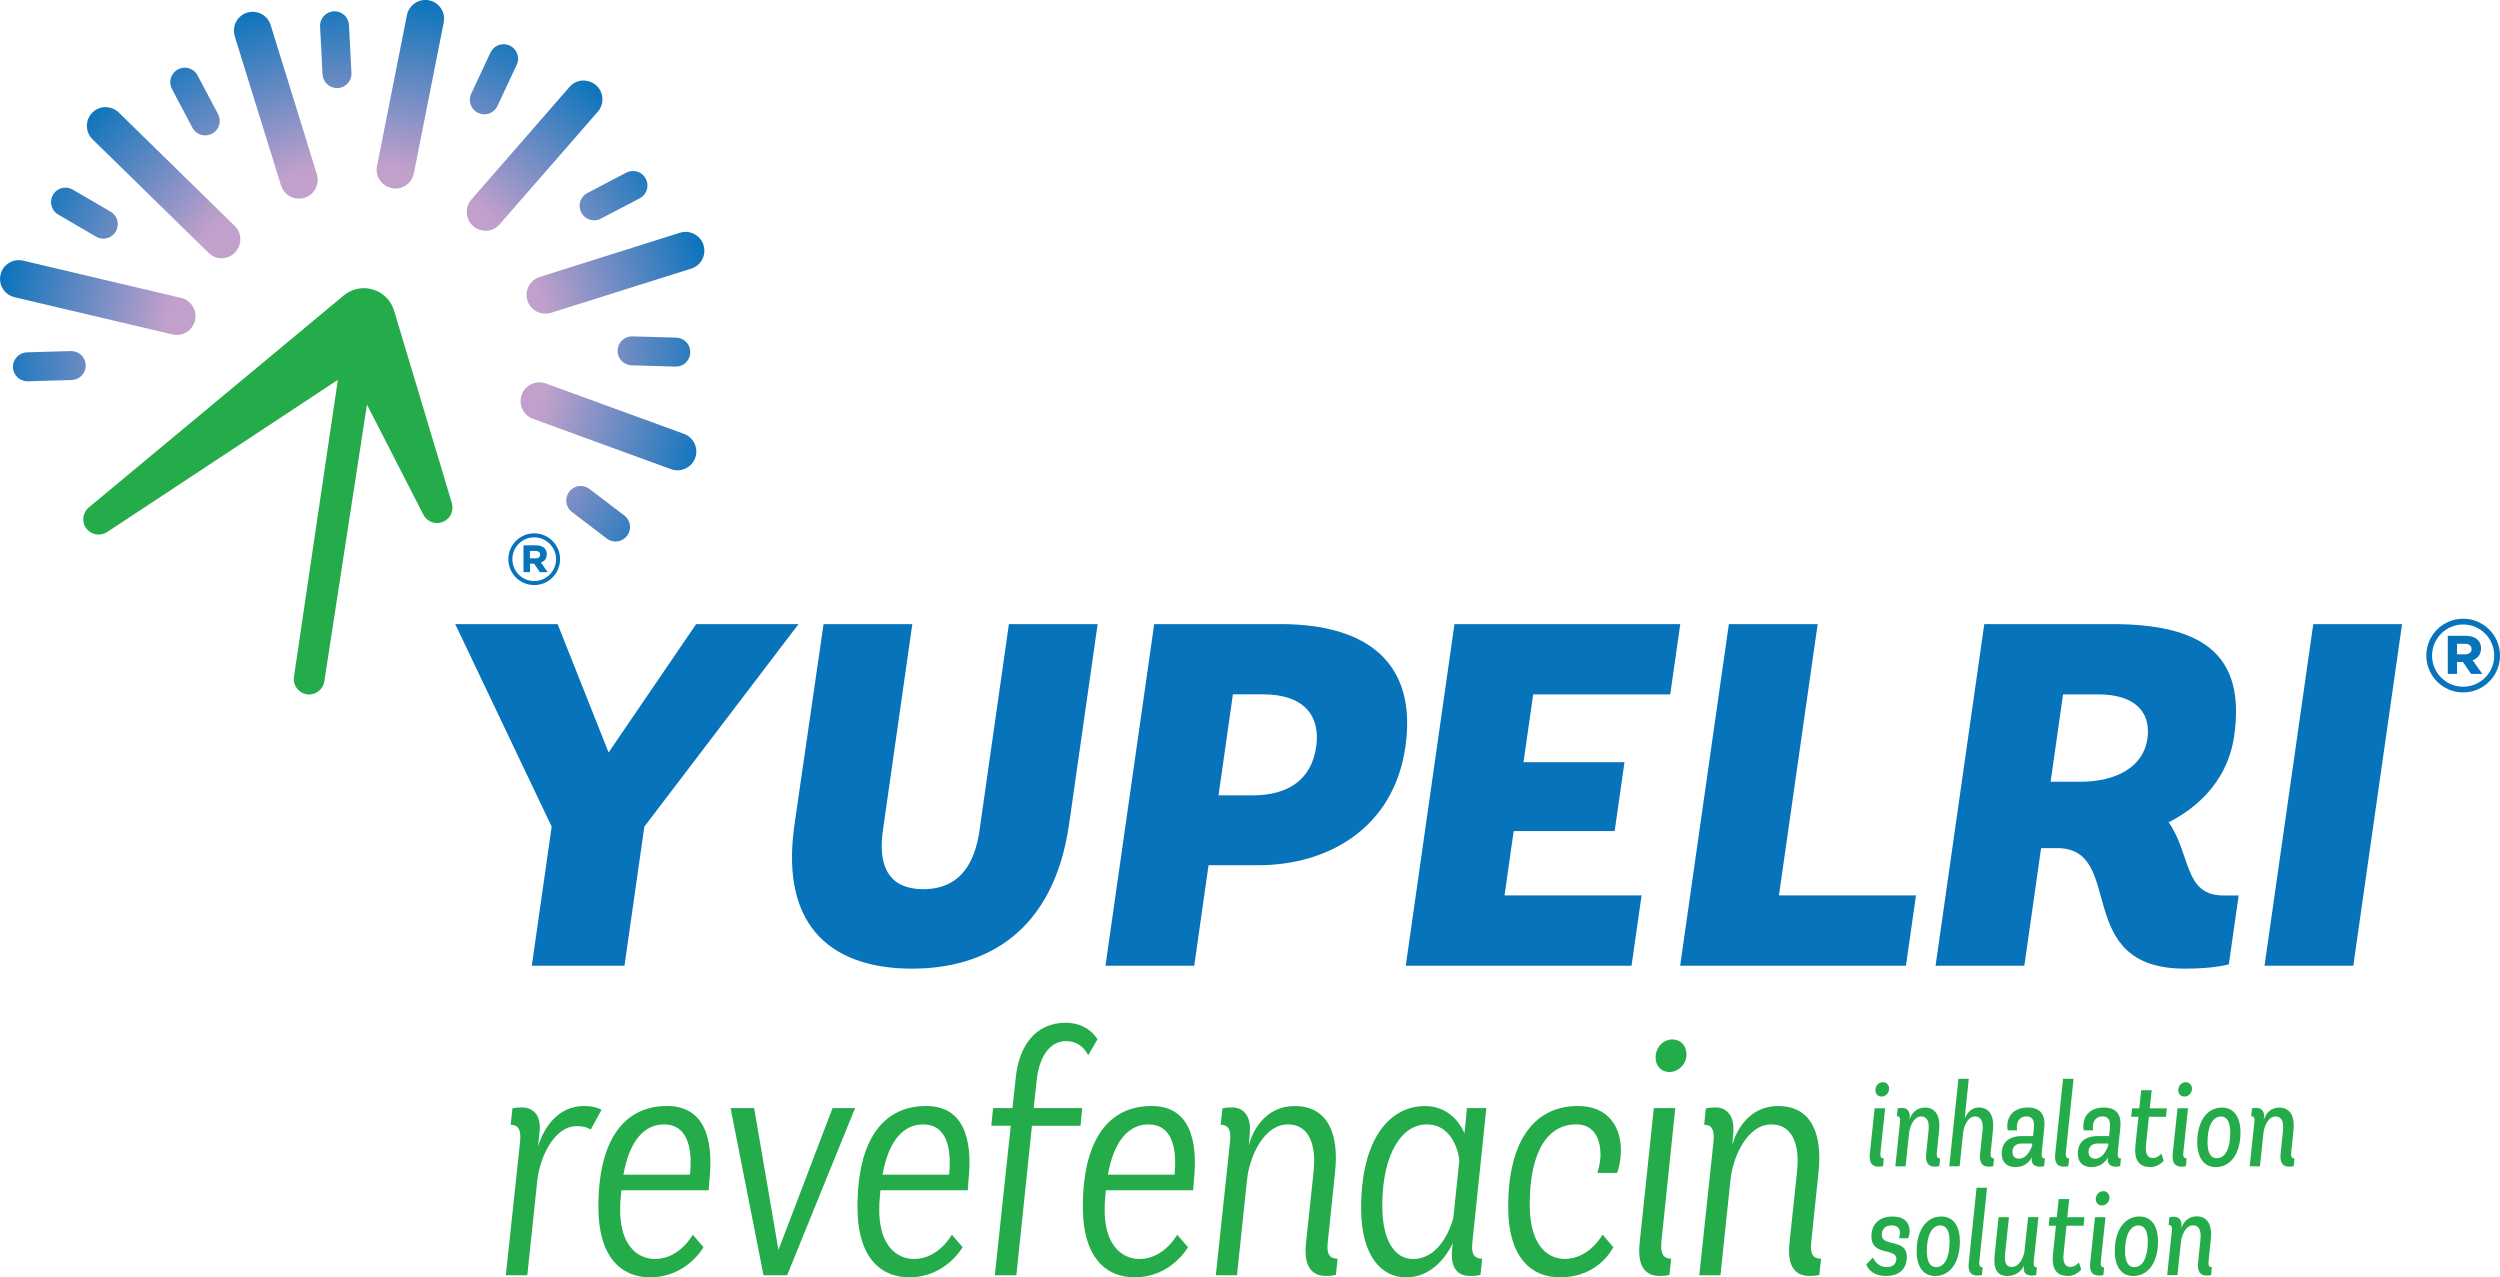 <?xml version="1.0" encoding="UTF-8"?><svg id="Layer_2" xmlns="http://www.w3.org/2000/svg" xmlns:xlink="http://www.w3.org/1999/xlink" viewBox="0 0 478.32 244.39"><defs><style>.cls-1{fill:none;}.cls-2{clip-path:url(#clippath);}.cls-3{fill:#0773bb;}.cls-4{fill:#25ac4a;}.cls-5{fill:url(#radial-gradient);}</style><clipPath id="clippath"><path class="cls-1" d="m108.9,94.08c-.93,1.22-.69,2.96.53,3.88l6.67,5.08c.64.49,1.43.65,2.16.52.66-.12,1.28-.48,1.72-1.05.92-1.22.69-2.95-.53-3.88l-6.67-5.08c-.5-.38-1.09-.57-1.67-.57-.83,0-1.66.38-2.21,1.1m-7.22-20.58c-.87.4-1.53,1.12-1.86,2.02-.33.9-.28,1.87.12,2.74.4.87,1.12,1.54,2.03,1.87l26.43,9.64c.4.15.82.22,1.23.22.17,0,.34,0,.51-.04,1.31-.19,2.41-1.08,2.87-2.33.33-.9.29-1.88-.12-2.75-.41-.87-1.13-1.53-2.03-1.86l-26.42-9.64c-.4-.14-.82-.22-1.23-.22-.52,0-1.03.11-1.52.34m-88.14-6.32l-8.38.24c-1.53.04-2.74,1.32-2.69,2.85.04,1.53,1.32,2.74,2.85,2.69l8.38-.24c.75-.02,1.42-.34,1.91-.84.5-.52.81-1.23.78-2.01-.04-1.5-1.27-2.69-2.76-2.69h-.08Zm107.36-2.81c-1.49,0-2.71,1.19-2.76,2.69-.04,1.53,1.16,2.8,2.69,2.85l8.38.24c.81.02,1.55-.3,2.07-.84.47-.48.76-1.13.78-1.85.04-1.53-1.16-2.81-2.69-2.85l-8.38-.24h-.09ZM1.7,50.31c-.81.5-1.38,1.3-1.6,2.23-.45,1.93.75,3.87,2.68,4.32l30.21,7.13c.27.06.55.09.81.09.97,0,1.91-.38,2.59-1.09.45-.46.77-1.04.92-1.68.45-1.93-.74-3.87-2.68-4.32l-30.21-7.12c-.27-.06-.55-.1-.82-.1-.66,0-1.31.18-1.89.54m128.38-5.78l-26.83,8.46c-1.89.6-2.94,2.62-2.35,4.51.29.91.92,1.66,1.77,2.11.52.27,1.09.4,1.66.4.37,0,.73-.05,1.09-.16l26.83-8.46c.57-.18,1.08-.49,1.49-.92h0c.93-.95,1.25-2.33.85-3.59-.29-.92-.92-1.67-1.77-2.11-.52-.27-1.08-.41-1.66-.41-.36,0-.73.05-1.08.17m-119.95-7.27c-.77,1.32-.33,3.02,1,3.79l7.24,4.23c1.12.66,2.52.43,3.38-.46.15-.16.29-.34.4-.53.77-1.33.33-3.02-.99-3.79l-7.25-4.22c-.44-.26-.92-.38-1.4-.38-.95,0-1.88.49-2.39,1.38m109.68-4.24l-7.43,3.89c-1.36.71-1.88,2.38-1.17,3.74.71,1.35,2.38,1.88,3.74,1.17l7.44-3.89c.27-.14.5-.31.7-.52.81-.83,1.04-2.13.47-3.22-.49-.95-1.45-1.49-2.45-1.49-.44,0-.88.1-1.28.32M20.18,20.49c-.91.01-1.77.36-2.43.98l-.2.21c-1.29,1.42-1.23,3.62.15,4.97l22.19,21.71c.69.68,1.58,1.05,2.52,1.05h.05c.95-.02,1.84-.41,2.51-1.11,1.38-1.42,1.35-3.69-.06-5.07l-22.19-21.71c-.68-.66-1.65-1.02-2.51-1.02h-.04Zm91.2-5.08c-.96.07-1.82.52-2.42,1.23l-18.78,21.55c-.63.72-.94,1.65-.87,2.61.07.96.5,1.83,1.23,2.46.68.59,1.52.89,2.36.89.94,0,1.87-.37,2.57-1.09l18.91-21.69c.63-.72.94-1.65.87-2.61-.06-.96-.5-1.83-1.22-2.46-.66-.57-1.52-.89-2.38-.89-.09,0-.18,0-.27.01m-77.33-2.14c-1.36.71-1.87,2.39-1.15,3.75l3.92,7.41c.71,1.35,2.39,1.86,3.74,1.15.26-.14.5-.31.7-.52.82-.84,1.04-2.14.46-3.23l-3.92-7.41c-.49-.94-1.45-1.48-2.45-1.48-.44,0-.88.11-1.29.32m59.78-3.22l-3.69,7.88c-.65,1.39-.05,3.04,1.34,3.68,1.1.52,2.36.25,3.16-.57.21-.22.39-.47.52-.76l3.69-7.88c.65-1.38.05-3.03-1.33-3.68-.38-.17-.78-.26-1.18-.26-1.04,0-2.04.59-2.5,1.6M47.28,2.42c-1.89.58-2.95,2.6-2.37,4.5l8.85,28.55c.48,1.54,1.9,2.53,3.43,2.53.36,0,.71-.05,1.07-.16.58-.18,1.1-.5,1.51-.92.91-.95,1.24-2.31.86-3.58l-8.85-28.56c-.29-.91-.91-1.67-1.76-2.11-.52-.28-1.1-.41-1.67-.41-.36,0-.71.05-1.07.16m16.59-.25c-1.53.07-2.71,1.38-2.63,2.9l.47,9.16c.08,1.53,1.38,2.7,2.91,2.63.73-.04,1.37-.35,1.84-.84.52-.53.82-1.27.78-2.07l-.47-9.16c-.08-1.48-1.3-2.63-2.76-2.63-.05,0-.1,0-.14,0m13.99.72l-5.73,28.9c-.39,1.94.88,3.83,2.83,4.22.23.04.46.07.7.07.96,0,1.89-.39,2.58-1.09.48-.49.81-1.12.94-1.8l5.72-28.9c.19-.94,0-1.9-.54-2.69-.53-.8-1.35-1.34-2.29-1.53-.23-.05-.47-.07-.7-.07-1.68,0-3.18,1.19-3.52,2.9"/></clipPath><radialGradient id="radial-gradient" cx="1323.12" cy="2787.32" fx="1323.12" fy="2787.32" r="2.34" gradientTransform="translate(-43449.09 -91607.09) scale(32.89)" gradientUnits="userSpaceOnUse"><stop offset="0" stop-color="#c1a0cb"/><stop offset=".48" stop-color="#c1a0cb"/><stop offset=".91" stop-color="#0773bb"/><stop offset="1" stop-color="#0773bb"/></radialGradient></defs><g id="Layer_1-2"><polygon class="cls-3" points="101.75 184.77 105.55 158.16 87.1 119.41 106.69 119.41 116.44 143.97 133.19 119.41 152.78 119.41 123.28 158.16 119.48 184.77 101.75 184.77"/><path class="cls-3" d="m193.03,119.41h16.98l-5.45,38.19c-2.97,20.82-15.99,27.73-30.08,27.73s-25.51-6.91-22.45-27.73l5.54-38.19h16.98l-5.63,39.5c-.76,5.32.08,11.21,7.73,11.21s9.98-5.88,10.75-11.21l5.63-39.5Z"/><path class="cls-3" d="m211.51,184.77l9.32-65.36h24.16c16.7,0,26.18,7.47,23.91,23.44-2.24,15.69-14.9,22.69-28.15,22.69h-9.52l-2.74,19.23h-16.98Zm28.07-32.59c7,0,11.36-3.08,12.25-9.34.82-5.79-2.22-9.99-10.15-9.99h-5.79l-2.75,19.32h6.44Z"/><polygon class="cls-3" points="268.96 184.77 278.28 119.41 321.48 119.41 319.56 132.86 293.34 132.86 291.49 145.83 310.81 145.83 308.93 159 289.61 159 287.86 171.32 314.08 171.32 312.16 184.77 268.96 184.77"/><polygon class="cls-3" points="321.46 184.77 330.78 119.41 347.77 119.41 340.36 171.32 366.58 171.32 364.66 184.77 321.46 184.77"/><path class="cls-3" d="m426.46,184.49s-2.64.84-8.43.84c-21.84,0-11.17-23.06-24.43-23.06h-3.08l-3.21,22.5h-16.98l9.32-65.36h24.45c17.54,0,25.56,5.98,23.36,21.39-1.38,9.71-8.61,14.56-12.53,16.52,4.33,6.26,2.85,14.01,10.5,14.01h2.89l-1.88,13.17Zm-28.43-34.92c6.81,0,12.06-2.8,12.83-8.22.78-5.42-2.8-8.49-9.33-8.49h-6.81l-2.38,16.71h5.69Z"/><polygon class="cls-3" points="433.27 184.77 442.59 119.41 459.58 119.41 450.25 184.77 433.27 184.77"/><path class="cls-4" d="m86.46,96.28l-11.06-36.84c-.96-3.19-4.32-5-7.51-4.05-.79.24-1.49.63-2.1,1.12l-.19.16-48.61,40.42c-1.25,1.04-1.42,2.89-.38,4.14.96,1.16,2.65,1.38,3.88.57l44.15-29.12-8.4,56.82c-.24,1.61.87,3.1,2.47,3.34,1.6.24,3.09-.86,3.34-2.46l8.16-52.97,10.79,21.06c.74,1.45,2.52,2.02,3.97,1.28,1.29-.66,1.88-2.14,1.48-3.47"/><g class="cls-2"><rect class="cls-5" x="-.36" y="0" width="135.34" height="103.7"/></g><path class="cls-4" d="m360.26,223.12s-.3.09-.87.09c-1.2,0-1.82-.74-1.64-2.44l.92-8.73h2.01l-.9,8.5c-.07.71.07,1.1.65,1.1l-.16,1.48Zm-.27-13.32c-.71,0-1.18-.51-1.18-1.22,0-.86.64-1.53,1.45-1.53.67,0,1.18.53,1.18,1.25,0,.86-.69,1.5-1.45,1.5"/><path class="cls-4" d="m371.04,223.12s-.33.09-.88.09c-1.2,0-1.82-.74-1.63-2.44l.46-4.51c.16-1.55-.21-2.65-1.43-2.65-1.34,0-2.16,1.82-2.3,3.2l-.67,6.34h-1.96l.9-8.52c.07-.67-.05-1.08-.62-1.08l.16-1.48s.3-.09.88-.09c.9,0,1.52.63,1.43,1.68l-.04.58c.37-1.2,1.31-2.33,2.95-2.33,2.28,0,2.97,1.96,2.72,4.36l-.44,4.28c-.07.71.07,1.1.64,1.1l-.16,1.48Z"/><path class="cls-4" d="m381.36,223.12s-.3.09-.9.09c-1.2,0-1.79-.74-1.61-2.44l.48-4.68c.14-1.4-.32-2.49-1.45-2.49-1.36,0-2.14,1.82-2.28,3.16l-.67,6.38h-1.98l1.75-16.73h1.98l-.78,7.58c.51-1.15,1.38-2.1,2.69-2.1,2.28,0,2.97,1.96,2.72,4.36l-.44,4.28c-.07.71.07,1.1.65,1.1l-.16,1.48Z"/><path class="cls-4" d="m391.1,223.1s-.3.12-.88.12c-1.04,0-1.66-.6-1.47-1.73l.02-.11s-.76,1.91-3.18,1.91c-1.68,0-2.6-.99-2.6-2.54,0-2.07,1.19-3.39,3.94-3.39h2.05l.16-1.57c.16-1.5-.37-2.19-1.43-2.19-1.19,0-1.84.85-1.84,2.07,0,.39.07.6.07.6h-1.8s-.09-.25-.09-.8c0-2.07,1.4-3.57,3.89-3.57s3.46,1.38,3.18,3.96l-.48,4.63c-.07.74.03,1.15.6,1.15l-.14,1.45Zm-2.28-4.31h-2c-1.15,0-1.78.6-1.78,1.61,0,.83.48,1.29,1.27,1.29,1.72,0,2.49-2.51,2.49-2.51l.03-.39Z"/><path class="cls-4" d="m395.73,223.12s-.33.09-.9.09c-1.2,0-1.79-.74-1.61-2.44l1.5-14.36h2.01l-1.48,14.13c-.07.71.09,1.1.64,1.1l-.16,1.48Z"/><path class="cls-4" d="m405.66,223.1s-.3.12-.88.12c-1.04,0-1.66-.6-1.48-1.73l.02-.11s-.76,1.91-3.18,1.91c-1.69,0-2.6-.99-2.6-2.54,0-2.07,1.19-3.39,3.94-3.39h2.05l.16-1.57c.16-1.5-.37-2.19-1.43-2.19-1.2,0-1.84.85-1.84,2.07,0,.39.07.6.07.6h-1.8s-.09-.25-.09-.8c0-2.07,1.4-3.57,3.89-3.57s3.46,1.38,3.18,3.96l-.48,4.63c-.07.74.02,1.15.6,1.15l-.14,1.45Zm-2.28-4.31h-2.01c-1.15,0-1.77.6-1.77,1.61,0,.83.48,1.29,1.27,1.29,1.73,0,2.49-2.51,2.49-2.51l.02-.39Z"/><path class="cls-4" d="m413.97,222.09s-1.03,1.2-2.46,1.2c-2.44,0-3.23-1.5-2.93-4.28l.56-5.33h-1.38l.16-1.63h1.38l.37-3.46h2.01l-.37,3.46h3.27l-.16,1.63h-3.27l-.55,5.25c-.18,1.75.21,2.63,1.31,2.63.95,0,1.61-.85,1.61-.85l.46,1.38Z"/><path class="cls-4" d="m418.21,223.12s-.3.09-.87.09c-1.2,0-1.82-.74-1.64-2.44l.92-8.73h2.01l-.9,8.5c-.07.71.07,1.1.65,1.1l-.16,1.48Zm-.27-13.32c-.71,0-1.18-.51-1.18-1.22,0-.86.65-1.53,1.45-1.53.67,0,1.18.53,1.18,1.25,0,.86-.69,1.5-1.45,1.5"/><path class="cls-4" d="m420.4,218.54c0-4.06,1.89-6.63,4.72-6.63,2.26,0,3.55,1.77,3.55,4.77,0,4.01-1.87,6.62-4.74,6.62-2.24,0-3.53-1.78-3.53-4.75m6.31-1.87c0-2.03-.64-3.06-1.77-3.06-1.54,0-2.58,1.77-2.58,4.91,0,2.03.62,3.07,1.75,3.07,1.64,0,2.6-1.82,2.6-4.91"/><path class="cls-4" d="m438.85,223.12s-.32.09-.87.09c-1.2,0-1.82-.74-1.64-2.44l.46-4.51c.16-1.55-.21-2.65-1.43-2.65-1.34,0-2.17,1.82-2.31,3.2l-.67,6.34h-1.96l.9-8.52c.07-.67-.05-1.08-.62-1.08l.16-1.48s.3-.09.88-.09c.89,0,1.52.63,1.43,1.68l-.04.58c.37-1.2,1.31-2.33,2.95-2.33,2.28,0,2.97,1.96,2.72,4.36l-.44,4.28c-.07.71.07,1.1.64,1.1l-.16,1.48Z"/><path class="cls-4" d="m363.35,236.89s.16-.57.16-1.06c0-.76-.41-1.38-1.59-1.38-1.25,0-1.87.71-1.87,1.8,0,2.44,4.77.58,4.77,4.24,0,2.17-1.29,3.64-3.98,3.64-3.14,0-3.78-2.21-3.78-2.21l1.27-1.31s.76,1.82,2.58,1.82c1.31,0,1.91-.64,1.91-1.59,0-2.12-4.77-.48-4.77-4.28,0-1.91,1.08-3.8,4.03-3.8,2.49,0,3.29,1.38,3.29,2.79,0,.81-.3,1.36-.3,1.36h-1.73Z"/><path class="cls-4" d="m366.71,239.38c0-4.06,1.89-6.63,4.72-6.63,2.26,0,3.55,1.77,3.55,4.77,0,4.01-1.87,6.62-4.75,6.62-2.23,0-3.52-1.78-3.52-4.75m6.31-1.87c0-2.02-.64-3.06-1.78-3.06-1.54,0-2.58,1.77-2.58,4.91,0,2.03.62,3.07,1.75,3.07,1.64,0,2.6-1.82,2.6-4.91"/><path class="cls-4" d="m379.19,243.96s-.32.09-.9.09c-1.2,0-1.8-.74-1.61-2.44l1.49-14.36h2.01l-1.48,14.12c-.07.72.09,1.11.64,1.11l-.16,1.48Z"/><path class="cls-4" d="m389.58,243.96s-.32.09-.87.09c-1.08,0-1.71-.6-1.45-1.84l.02-.09c-.51,1.04-1.52,2.01-3.23,2.01-1.96,0-2.7-1.41-2.42-3.99l.76-7.26h1.98l-.74,7c-.21,1.91.37,2.53,1.27,2.53,1.57,0,2.35-2.14,2.44-3.02l.69-6.52h1.98l-.9,8.48c-.07.71.02,1.13.62,1.13l-.16,1.48Z"/><path class="cls-4" d="m398.19,242.93s-1.03,1.2-2.46,1.2c-2.44,0-3.23-1.5-2.93-4.29l.56-5.32h-1.38l.16-1.64h1.38l.37-3.46h2.01l-.37,3.46h3.28l-.16,1.64h-3.27l-.55,5.25c-.19,1.75.21,2.63,1.31,2.63.94,0,1.61-.86,1.61-.86l.46,1.38Z"/><path class="cls-4" d="m402.43,243.96s-.3.09-.88.09c-1.2,0-1.82-.74-1.64-2.44l.92-8.73h2.01l-.9,8.5c-.07.72.07,1.11.65,1.11l-.16,1.48Zm-.28-13.32c-.71,0-1.17-.51-1.17-1.22,0-.85.64-1.52,1.45-1.52.67,0,1.17.53,1.17,1.24,0,.85-.69,1.5-1.45,1.5"/><path class="cls-4" d="m404.62,239.38c0-4.06,1.89-6.63,4.72-6.63,2.26,0,3.55,1.77,3.55,4.77,0,4.01-1.87,6.62-4.74,6.62-2.24,0-3.53-1.78-3.53-4.75m6.31-1.87c0-2.02-.64-3.06-1.77-3.06-1.54,0-2.58,1.77-2.58,4.91,0,2.03.62,3.07,1.75,3.07,1.63,0,2.6-1.82,2.6-4.91"/><path class="cls-4" d="m423.07,243.96s-.32.09-.88.09c-1.2,0-1.82-.74-1.64-2.44l.46-4.52c.16-1.54-.21-2.65-1.43-2.65-1.34,0-2.17,1.82-2.31,3.2l-.67,6.33h-1.96l.9-8.52c.07-.67-.05-1.08-.62-1.08l.16-1.48s.3-.09.87-.09c.9,0,1.52.62,1.43,1.68l-.05.57c.37-1.19,1.31-2.33,2.95-2.33,2.28,0,2.97,1.96,2.72,4.35l-.44,4.28c-.07.72.07,1.11.64,1.11l-.16,1.48Z"/><path class="cls-4" d="m96.78,243.99l2.72-25.48c.2-2.06-.13-3.31-1.79-3.31l.33-3.12s.53-.2,1.79-.2c2.05,0,3.85,1.33,3.38,4.91l-.26,2.52c1.26-3.98,4.05-7.7,8.83-7.7,2.19,0,3.31.73,3.31.73l-2.06,3.78s-.86-.66-2.65-.66c-4.38,0-7.04,5.91-7.57,10.28l-1.92,18.25h-4.12Z"/><path class="cls-4" d="m118.88,227.73l-.07.8c-1.06,9.95,3.38,12.35,6.51,12.35,4.71,0,7.23-4.65,7.23-4.65l2.05,2.39s-3.18,5.77-10.22,5.77c-5.24,0-9.89-3.52-9.89-13.47,0-12.94,4.98-19.31,13.14-19.31,7.16,0,8.96,6.3,8.09,14.33l-.13,1.79h-16.72Zm13.14-2.98c.53-5.31-.6-9.62-4.98-9.62-3.58,0-6.57,2.85-7.76,9.62h12.74Z"/><polygon class="cls-4" points="146.08 243.99 139.78 212.01 144.29 212.01 148.94 239.15 159.29 212.01 163.6 212.01 150.6 243.99 146.08 243.99"/><path class="cls-4" d="m168.45,227.73l-.07.8c-1.06,9.95,3.38,12.35,6.5,12.35,4.71,0,7.24-4.65,7.24-4.65l2.05,2.39s-3.18,5.77-10.22,5.77c-5.24,0-9.89-3.52-9.89-13.47,0-12.94,4.98-19.31,13.14-19.31,7.16,0,8.96,6.3,8.09,14.33l-.13,1.79h-16.72Zm13.14-2.98c.54-5.31-.6-9.62-4.97-9.62-3.58,0-6.57,2.85-7.77,9.62h12.74Z"/><path class="cls-4" d="m190.34,243.99l3.05-28.6h-3.72l.33-3.39h3.72l.6-5.64c.6-6.31,3.85-10.68,9.56-10.68,4.45,0,6.1,3.18,6.1,3.18l-1.79,3.05s-1.06-2.72-4.24-2.72c-2.92,0-5.05,2.72-5.58,7.3l-.6,5.51h9.29l-.33,3.39h-9.29l-2.98,28.6h-4.12Z"/><path class="cls-4" d="m211.58,227.73l-.07.8c-1.07,9.95,3.39,12.35,6.5,12.35,4.71,0,7.23-4.65,7.23-4.65l2.05,2.39s-3.18,5.77-10.22,5.77c-5.24,0-9.89-3.52-9.89-13.47,0-12.94,4.98-19.31,13.14-19.31,7.17,0,8.96,6.3,8.1,14.33l-.14,1.79h-16.72Zm13.14-2.98c.53-5.31-.6-9.62-4.98-9.62-3.58,0-6.57,2.85-7.77,9.62h12.74Z"/><path class="cls-4" d="m255.58,243.93s-.66.2-1.86.2c-2.72,0-4.31-1.79-3.85-6.24l1.46-13.8c.53-5.05-.86-8.96-4.91-8.96-4.58,0-7.37,6.1-7.83,10.62l-1.92,18.25h-4.05l2.72-25.55c.2-1.99-.13-3.25-1.79-3.25l.33-3.12s.6-.2,1.86-.2c2.12,0,3.65,1.59,3.39,4.78l-.2,2.52c.06-.46,1.86-7.56,8.82-7.56,6.44,0,8.43,5.57,7.7,12.48l-1.39,13.4c-.27,2.19.13,3.32,1.86,3.32l-.33,3.12Z"/><path class="cls-4" d="m283.25,243.93s-.8.2-1.99.2c-2.32,0-3.72-1.46-3.45-4.84l.13-1.46s-2.65,6.57-8.96,6.57c-4.58,0-8.56-3.98-8.56-13.21,0-13.74,5.77-19.57,12.21-19.57,5.71,0,7.57,5.24,7.57,5.24l.46-4.85h3.72l-2.65,25.49c-.27,2.19.13,3.32,1.86,3.32l-.33,3.12Zm-4.05-21.97c0-.46-.86-6.83-6.24-6.83-4.65,0-8.49,5.44-8.49,15.59,0,6.84,2.52,10.16,5.84,10.16,5.91,0,7.77-7.9,7.77-7.97l1.13-10.95Z"/><path class="cls-4" d="m308.67,238.62s-2.65,5.77-10.22,5.77c-5.25,0-9.89-3.52-9.89-13.47,0-13.01,5.24-19.31,13.34-19.31,5.84,0,8.23,4.04,8.23,8.49,0,2.39-.73,4.31-.73,4.31h-3.78s.6-1.72.6-3.52c0-2.72-1.06-5.77-4.65-5.77-5.24,0-8.89,4.85-8.89,15.33,0,8.3,3.78,10.42,6.7,10.42,4.71,0,7.23-4.65,7.23-4.65l2.06,2.39Z"/><path class="cls-4" d="m319.41,243.93s-.66.2-1.86.2c-2.72,0-4.31-1.79-3.85-6.24l2.72-25.88h4.11l-2.65,25.48c-.2,2.19.2,3.32,1.86,3.32l-.33,3.12Zm0-38.82c-1.59,0-2.65-1.19-2.65-2.79,0-1.93,1.46-3.45,3.26-3.45,1.52,0,2.65,1.2,2.65,2.85,0,1.93-1.6,3.39-3.26,3.39"/><path class="cls-4" d="m348.08,243.93s-.66.2-1.86.2c-2.72,0-4.31-1.79-3.85-6.24l1.46-13.8c.53-5.05-.86-8.96-4.91-8.96-4.58,0-7.37,6.1-7.83,10.62l-1.92,18.25h-4.05l2.72-25.55c.2-1.99-.13-3.25-1.79-3.25l.33-3.12s.6-.2,1.86-.2c2.12,0,3.65,1.59,3.39,4.78l-.2,2.52c.07-.46,1.86-7.56,8.82-7.56,6.44,0,8.43,5.57,7.7,12.48l-1.39,13.4c-.27,2.19.13,3.32,1.86,3.32l-.33,3.12Z"/><path class="cls-3" d="m468.33,121.65h3.42c1.69,0,2.94.76,2.94,2.41,0,1.17-.65,1.93-1.61,2.26l1.85,2.62h-2.14l-1.57-2.3h-1.12v2.3h-1.77v-7.29Zm3.3,3.54c.81,0,1.25-.41,1.25-1.01,0-.64-.48-1.01-1.25-1.01h-1.53v2.02h1.53Z"/><path class="cls-3" d="m471.27,119.48c3.28,0,5.95,2.67,5.95,5.96s-2.67,5.95-5.95,5.95-5.95-2.67-5.95-5.95,2.67-5.96,5.95-5.96m0-1.1c-3.89,0-7.05,3.16-7.05,7.05s3.16,7.05,7.05,7.05,7.05-3.16,7.05-7.05-3.16-7.05-7.05-7.05"/><path class="cls-3" d="m100.15,104.34h2.4c1.19,0,2.07.54,2.07,1.7,0,.82-.45,1.36-1.13,1.58l1.3,1.84h-1.5l-1.1-1.61h-.79v1.61h-1.24v-5.12Zm2.32,2.49c.56,0,.88-.28.88-.71,0-.45-.34-.71-.88-.71h-1.08v1.41h1.08Z"/><path class="cls-3" d="m102.21,102.81c2.3,0,4.18,1.88,4.18,4.18s-1.87,4.18-4.18,4.18-4.18-1.87-4.18-4.18,1.87-4.18,4.18-4.18m0-.77c-2.73,0-4.95,2.22-4.95,4.95s2.21,4.95,4.95,4.95,4.95-2.22,4.95-4.95-2.22-4.95-4.95-4.95"/></g></svg>